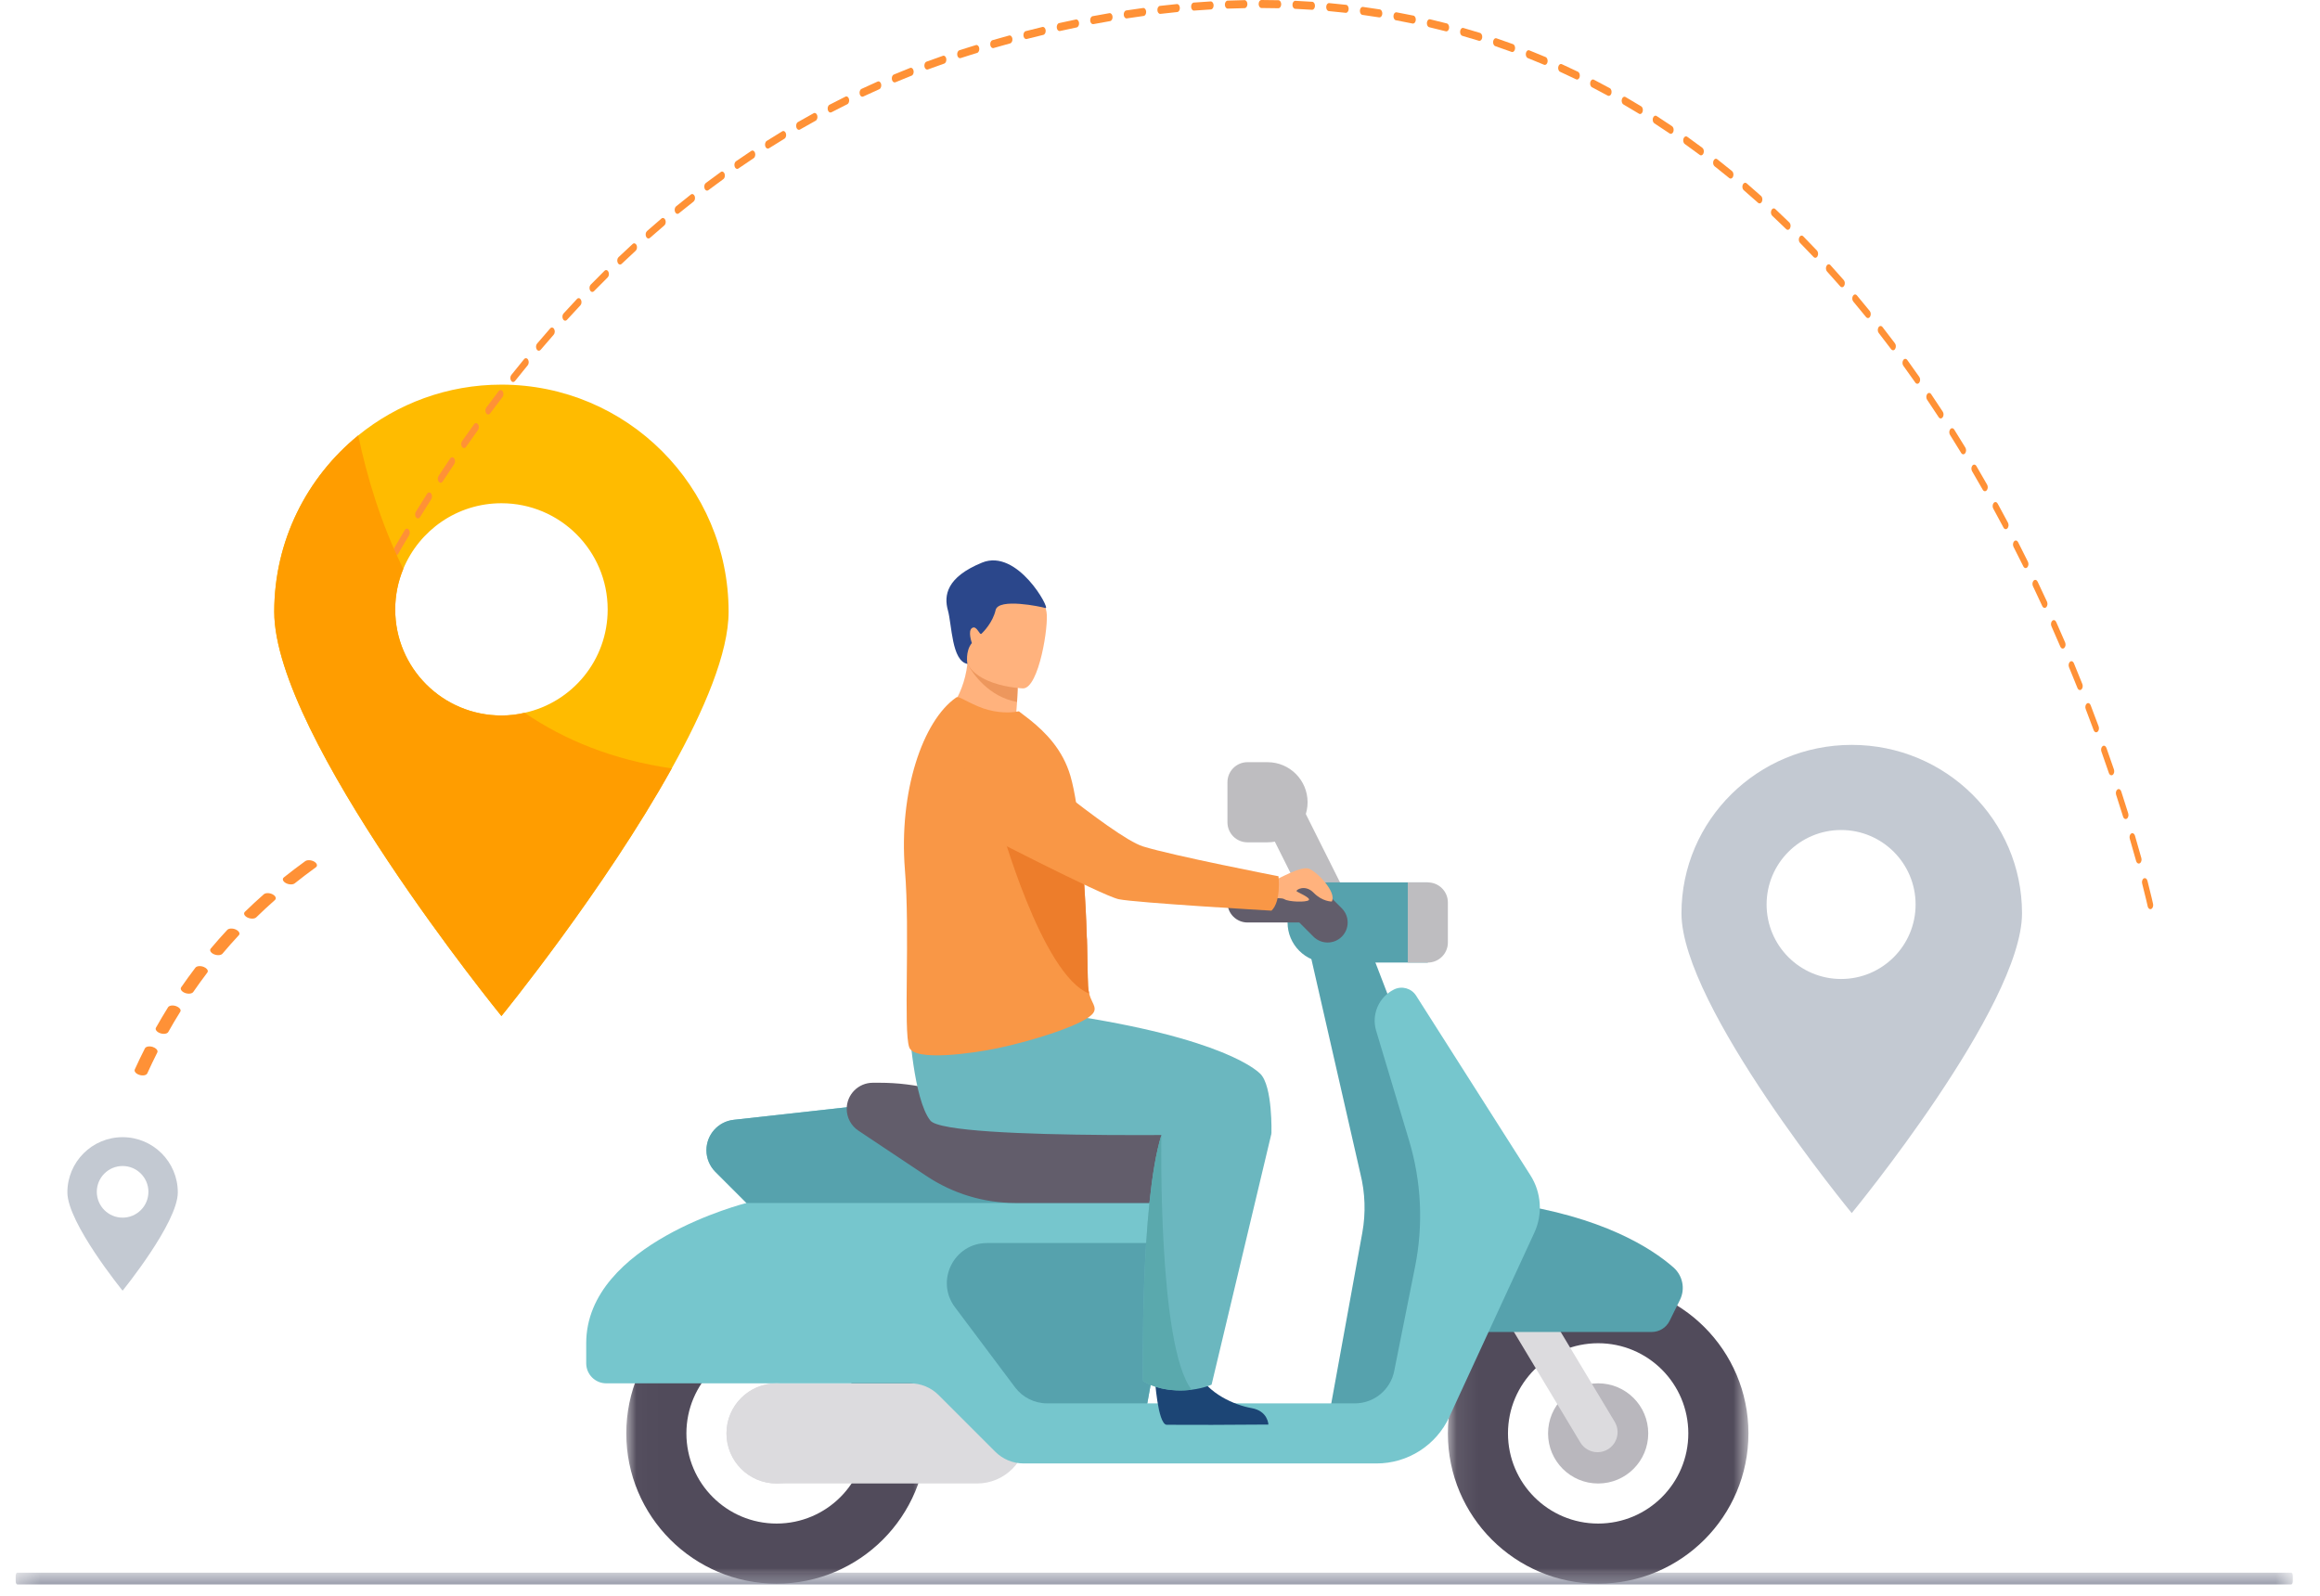 <?xml version="1.0" encoding="UTF-8"?>
<svg width="109px" height="75px" viewBox="0 0 109 75" version="1.1" xmlns="http://www.w3.org/2000/svg" xmlns:xlink="http://www.w3.org/1999/xlink">
    <title>scooter Excessively</title>
    <defs>
        <polygon id="path-1" points="0.323 0.515 107.309 0.515 107.309 1.067 0.323 1.067"></polygon>
        <polygon id="path-3" points="0.082 0.105 14.204 0.105 14.204 14.227 0.082 14.227"></polygon>
        <polygon id="path-5" points="0.018 0.105 14.14 0.105 14.14 14.227 0.018 14.227"></polygon>
    </defs>
    <g id="Desktop" stroke="none" stroke-width="1" fill="none" fill-rule="evenodd">
        <g id="4-Wheeler-Tool-2-Copy-2" transform="translate(-18, -462)">
            <g id="scooter-Excessively" transform="translate(18.414, 462)">
                <g id="Group-3" transform="translate(53.768, 74.412) scale(1, -1) translate(-53.768, -74.412) translate(0, 73.861)">
                    <mask id="mask-2" fill="white">
                        <use xlink:href="#path-1"></use>
                    </mask>
                    <g id="Clip-2"></g>
                    <path d="M107.233,1.067 L0.399,1.067 C0.357,1.067 0.323,1 0.323,0.919 L0.323,0.663 C0.323,0.581 0.357,0.515 0.399,0.515 L107.233,0.515 C107.274,0.515 107.309,0.581 107.309,0.663 L107.309,0.919 C107.309,1 107.274,1.067 107.233,1.067" id="Fill-1" fill="#2E3552" mask="url(#mask-2)"></path>
                </g>
                <path d="M23.145,33.619 C20.388,33.619 18.154,31.394 18.154,28.637 C18.154,27.962 18.289,27.321 18.533,26.731 C19.284,24.919 21.063,23.646 23.145,23.646 C25.902,23.646 28.136,25.88 28.136,28.637 C28.136,31.023 26.467,33.004 24.233,33.493 C23.887,33.577 23.516,33.619 23.145,33.619 M23.145,18.073 C20.599,18.073 18.255,18.966 16.417,20.459 C14.006,22.423 12.471,25.408 12.471,28.746 C12.471,34.64 23.145,47.741 23.145,47.741 C23.145,47.741 27.993,41.789 31.146,36.106 C32.68,33.358 33.818,30.668 33.818,28.746 C33.818,22.853 29.038,18.073 23.145,18.073" id="Fill-4" fill="#FFBB00"></path>
                <path d="M86.086,46 C84.153,46 82.586,44.433 82.586,42.5 C82.586,40.567 84.153,39 86.086,39 C88.019,39 89.586,40.567 89.586,42.5 C89.586,44.433 88.019,46 86.086,46 M86.586,35 C82.168,35 78.586,38.543 78.586,42.913 C78.586,47.284 86.586,57 86.586,57 C86.586,57 94.586,47.284 94.586,42.913 C94.586,38.543 91.004,35 86.586,35" id="Fill-6" fill="#C3C9D2"></path>
                <path d="M5.346,57.214 C4.677,57.214 4.134,56.671 4.134,56.001 C4.134,55.331 4.677,54.788 5.346,54.788 C6.016,54.788 6.559,55.331 6.559,56.001 C6.559,56.671 6.016,57.214 5.346,57.214 M5.346,53.433 C3.914,53.433 2.752,54.595 2.752,56.027 C2.752,57.46 5.346,60.645 5.346,60.645 C5.346,60.645 7.94,57.46 7.94,56.027 C7.94,54.595 6.779,53.433 5.346,53.433" id="Fill-8" fill="#C3C9D2"></path>
                <path d="M100.743,42.475 C100.74,42.46 100.657,42.078 100.479,41.385 C100.454,41.287 100.378,41.238 100.309,41.273 C100.24,41.309 100.205,41.417 100.23,41.515 C100.406,42.197 100.489,42.582 100.49,42.586 C100.508,42.668 100.56,42.72 100.617,42.72 C100.63,42.72 100.643,42.717 100.655,42.711 C100.725,42.68 100.764,42.575 100.743,42.475" id="Fill-10" fill="#FF9136"></path>
                <path d="M100.193,40.319 C100.099,39.977 99.997,39.622 99.892,39.264 C99.863,39.169 99.786,39.124 99.719,39.164 C99.651,39.204 99.62,39.314 99.648,39.41 C99.753,39.765 99.853,40.117 99.947,40.457 C99.968,40.531 100.018,40.577 100.07,40.577 C100.086,40.577 100.103,40.572 100.119,40.563 C100.187,40.525 100.22,40.416 100.193,40.319" id="Fill-12" fill="#FF9136"></path>
                <path d="M13.926,40.464 C13.584,40.711 13.247,40.968 12.922,41.227 C12.833,41.299 12.876,41.419 13.017,41.495 C13.159,41.572 13.346,41.576 13.435,41.505 C13.756,41.249 14.089,40.995 14.426,40.752 C14.453,40.732 14.47,40.708 14.476,40.683 C14.492,40.619 14.445,40.541 14.347,40.484 C14.209,40.406 14.02,40.396 13.926,40.464" id="Fill-14" fill="#FF9136"></path>
                <path d="M11.978,42.022 C11.675,42.289 11.376,42.566 11.09,42.845 C11.011,42.922 11.068,43.042 11.216,43.113 C11.364,43.184 11.548,43.18 11.626,43.103 C11.908,42.828 12.203,42.554 12.503,42.289 C12.522,42.272 12.535,42.251 12.54,42.229 C12.557,42.16 12.502,42.077 12.392,42.021 C12.247,41.947 12.061,41.947 11.978,42.022" id="Fill-16" fill="#FF9136"></path>
                <path d="M99.576,38.22 C99.47,37.88 99.36,37.532 99.247,37.185 C99.216,37.091 99.138,37.05 99.071,37.094 C99.005,37.138 98.976,37.249 99.007,37.344 C99.119,37.688 99.229,38.034 99.334,38.372 C99.356,38.443 99.404,38.485 99.455,38.485 C99.473,38.485 99.491,38.479 99.508,38.469 C99.576,38.427 99.606,38.315 99.576,38.22" id="Fill-18" fill="#FF9136"></path>
                <path d="M10.261,43.696 C9.996,43.98 9.736,44.274 9.487,44.571 C9.417,44.652 9.486,44.772 9.639,44.838 C9.792,44.904 9.97,44.891 10.039,44.81 C10.286,44.516 10.544,44.225 10.806,43.944 C10.82,43.929 10.829,43.912 10.834,43.894 C10.852,43.82 10.787,43.732 10.666,43.676 C10.516,43.608 10.334,43.616 10.261,43.696" id="Fill-20" fill="#FF9136"></path>
                <path d="M8.766,45.47 C8.537,45.77 8.312,46.081 8.098,46.39 C8.039,46.476 8.119,46.594 8.275,46.655 C8.432,46.715 8.607,46.695 8.666,46.61 C8.878,46.303 9.1,45.997 9.326,45.699 C9.336,45.687 9.343,45.673 9.346,45.659 C9.366,45.581 9.292,45.487 9.161,45.434 C9.006,45.37 8.829,45.387 8.766,45.47" id="Fill-22" fill="#FF9136"></path>
                <path d="M7.481,47.33 C7.286,47.643 7.095,47.965 6.914,48.287 C6.862,48.375 6.953,48.493 7.113,48.548 C7.272,48.604 7.443,48.578 7.493,48.489 C7.672,48.17 7.861,47.85 8.055,47.54 C8.061,47.53 8.066,47.52 8.069,47.509 C8.089,47.427 8.006,47.329 7.866,47.278 C7.707,47.219 7.536,47.243 7.481,47.33" id="Fill-24" fill="#FF9136"></path>
                <path d="M6.394,49.261 C6.23,49.583 6.07,49.916 5.919,50.25 C5.877,50.342 5.975,50.457 6.137,50.507 C6.3,50.559 6.464,50.526 6.506,50.435 C6.656,50.104 6.815,49.774 6.976,49.454 C6.981,49.447 6.983,49.439 6.984,49.432 C7.006,49.345 6.915,49.244 6.768,49.195 C6.607,49.141 6.439,49.171 6.394,49.261" id="Fill-26" fill="#FF9136"></path>
                <path d="M98.906,36.159 C98.791,35.821 98.672,35.479 98.552,35.142 C98.519,35.049 98.439,35.012 98.374,35.058 C98.309,35.106 98.283,35.219 98.315,35.311 C98.434,35.647 98.553,35.988 98.667,36.323 C98.69,36.39 98.737,36.429 98.786,36.429 C98.805,36.429 98.826,36.423 98.844,36.411 C98.91,36.365 98.937,36.252 98.906,36.159" id="Fill-28" fill="#FF9136"></path>
                <path d="M98.186,34.133 C98.063,33.801 97.936,33.465 97.809,33.133 C97.774,33.042 97.694,33.009 97.63,33.059 C97.566,33.109 97.542,33.223 97.577,33.314 C97.704,33.643 97.83,33.978 97.952,34.309 C97.976,34.373 98.022,34.409 98.069,34.409 C98.09,34.409 98.111,34.402 98.131,34.388 C98.195,34.339 98.22,34.225 98.186,34.133" id="Fill-30" fill="#FF9136"></path>
                <path d="M97.421,32.143 C97.291,31.816 97.157,31.485 97.022,31.16 C96.985,31.071 96.904,31.041 96.841,31.094 C96.778,31.147 96.757,31.262 96.794,31.352 C96.928,31.675 97.062,32.003 97.191,32.329 C97.216,32.39 97.26,32.424 97.307,32.424 C97.329,32.424 97.351,32.416 97.372,32.4 C97.435,32.348 97.457,32.233 97.421,32.143" id="Fill-32" fill="#FF9136"></path>
                <path d="M15.863,30.234 C15.804,30.173 15.721,30.194 15.679,30.279 C15.526,30.585 15.373,30.899 15.224,31.208 C15.182,31.294 15.198,31.411 15.258,31.471 C15.281,31.492 15.307,31.503 15.333,31.503 C15.375,31.503 15.416,31.474 15.442,31.422 C15.59,31.113 15.743,30.802 15.895,30.496 C15.937,30.411 15.923,30.294 15.863,30.234" id="Fill-34" fill="#FF9136"></path>
                <path d="M96.612,30.188 C96.473,29.865 96.332,29.541 96.191,29.225 C96.152,29.137 96.071,29.111 96.009,29.167 C95.947,29.223 95.929,29.339 95.968,29.427 C96.108,29.741 96.248,30.063 96.386,30.384 C96.411,30.443 96.455,30.475 96.499,30.475 C96.523,30.475 96.546,30.466 96.568,30.447 C96.631,30.393 96.65,30.276 96.612,30.188" id="Fill-36" fill="#FF9136"></path>
                <path d="M16.802,28.41 C16.743,28.348 16.661,28.364 16.617,28.447 C16.457,28.749 16.298,29.056 16.143,29.358 C16.1,29.443 16.113,29.56 16.172,29.622 C16.195,29.646 16.223,29.657 16.25,29.657 C16.291,29.657 16.331,29.631 16.357,29.58 C16.511,29.279 16.67,28.974 16.828,28.674 C16.872,28.59 16.86,28.473 16.802,28.41" id="Fill-38" fill="#FF9136"></path>
                <path d="M95.76,28.272 C95.614,27.956 95.465,27.639 95.317,27.328 C95.276,27.243 95.194,27.221 95.134,27.279 C95.073,27.338 95.058,27.454 95.098,27.54 C95.245,27.849 95.394,28.165 95.538,28.479 C95.564,28.534 95.606,28.564 95.649,28.564 C95.674,28.564 95.699,28.553 95.722,28.533 C95.783,28.476 95.8,28.359 95.76,28.272" id="Fill-40" fill="#FF9136"></path>
                <path d="M17.778,26.626 C17.72,26.562 17.637,26.574 17.592,26.656 C17.427,26.949 17.262,27.249 17.1,27.546 C17.054,27.628 17.065,27.747 17.123,27.811 C17.147,27.837 17.176,27.85 17.204,27.85 C17.243,27.85 17.283,27.825 17.308,27.777 C17.47,27.481 17.635,27.182 17.798,26.891 C17.844,26.809 17.835,26.691 17.778,26.626" id="Fill-42" fill="#FF9136"></path>
                <path d="M94.864,26.396 C94.712,26.088 94.556,25.778 94.401,25.474 C94.358,25.39 94.275,25.371 94.216,25.433 C94.157,25.494 94.144,25.612 94.187,25.696 C94.341,25.998 94.497,26.306 94.648,26.613 C94.674,26.665 94.715,26.693 94.756,26.693 C94.783,26.693 94.809,26.682 94.832,26.659 C94.892,26.598 94.907,26.481 94.864,26.396" id="Fill-44" fill="#FF9136"></path>
                <path d="M18.79,24.885 C18.734,24.817 18.651,24.827 18.603,24.906 C18.433,25.192 18.261,25.484 18.093,25.776 C18.046,25.856 18.054,25.975 18.111,26.04 C18.135,26.07 18.166,26.084 18.195,26.084 C18.233,26.084 18.271,26.06 18.297,26.015 C18.465,25.725 18.635,25.434 18.805,25.15 C18.852,25.071 18.846,24.952 18.79,24.885" id="Fill-46" fill="#FF9136"></path>
                <path d="M93.927,24.563 C93.768,24.262 93.605,23.959 93.442,23.663 C93.398,23.581 93.314,23.566 93.257,23.63 C93.199,23.694 93.189,23.812 93.233,23.895 C93.395,24.189 93.557,24.491 93.716,24.79 C93.742,24.839 93.781,24.865 93.821,24.865 C93.849,24.865 93.877,24.852 93.901,24.826 C93.959,24.764 93.971,24.646 93.927,24.563" id="Fill-48" fill="#FF9136"></path>
                <path d="M19.839,23.187 C19.785,23.118 19.701,23.124 19.652,23.201 C19.475,23.48 19.297,23.765 19.123,24.047 C19.075,24.126 19.081,24.245 19.136,24.313 C19.161,24.345 19.192,24.36 19.222,24.36 C19.26,24.36 19.296,24.338 19.322,24.296 C19.496,24.014 19.672,23.731 19.849,23.453 C19.897,23.376 19.893,23.257 19.839,23.187" id="Fill-50" fill="#FF9136"></path>
                <path d="M92.947,22.775 C92.781,22.481 92.611,22.187 92.442,21.899 C92.395,21.819 92.311,21.808 92.255,21.875 C92.199,21.942 92.192,22.06 92.239,22.14 C92.407,22.427 92.576,22.72 92.741,23.012 C92.768,23.057 92.806,23.082 92.845,23.082 C92.874,23.082 92.903,23.068 92.928,23.039 C92.984,22.975 92.993,22.856 92.947,22.775" id="Fill-52" fill="#FF9136"></path>
                <path d="M20.924,21.538 C20.872,21.466 20.788,21.468 20.737,21.543 C20.553,21.815 20.369,22.092 20.19,22.366 C20.14,22.442 20.144,22.561 20.197,22.632 C20.222,22.666 20.255,22.683 20.287,22.683 C20.322,22.683 20.358,22.663 20.384,22.623 C20.562,22.351 20.745,22.075 20.928,21.804 C20.979,21.729 20.977,21.609 20.924,21.538" id="Fill-54" fill="#FF9136"></path>
                <path d="M91.926,21.035 C91.753,20.749 91.576,20.463 91.4,20.183 C91.351,20.106 91.268,20.1 91.213,20.169 C91.159,20.238 91.154,20.357 91.203,20.435 C91.378,20.713 91.554,20.997 91.726,21.281 C91.752,21.324 91.789,21.347 91.826,21.347 C91.857,21.347 91.888,21.331 91.912,21.301 C91.968,21.232 91.974,21.114 91.926,21.035" id="Fill-56" fill="#FF9136"></path>
                <path d="M22.046,19.938 C21.995,19.863 21.911,19.862 21.859,19.935 C21.671,20.195 21.48,20.464 21.294,20.732 C21.242,20.806 21.242,20.925 21.294,20.998 C21.32,21.035 21.354,21.053 21.387,21.053 C21.422,21.053 21.456,21.035 21.482,20.998 C21.667,20.731 21.857,20.464 22.044,20.204 C22.096,20.131 22.097,20.012 22.046,19.938" id="Fill-58" fill="#FF9136"></path>
                <path d="M90.864,19.346 C90.683,19.068 90.499,18.791 90.317,18.521 C90.266,18.446 90.183,18.444 90.13,18.516 C90.077,18.588 90.076,18.707 90.126,18.782 C90.307,19.05 90.49,19.326 90.67,19.602 C90.696,19.642 90.731,19.662 90.767,19.662 C90.799,19.662 90.831,19.645 90.856,19.611 C90.911,19.541 90.914,19.422 90.864,19.346" id="Fill-60" fill="#FF9136"></path>
                <path d="M23.203,18.39 C23.154,18.313 23.07,18.308 23.016,18.378 C22.822,18.631 22.625,18.891 22.433,19.15 C22.38,19.221 22.378,19.34 22.428,19.416 C22.454,19.455 22.489,19.475 22.524,19.475 C22.557,19.475 22.589,19.458 22.615,19.423 C22.806,19.166 23.001,18.908 23.195,18.656 C23.249,18.586 23.253,18.466 23.203,18.39" id="Fill-62" fill="#FF9136"></path>
                <path d="M89.76,17.711 C89.573,17.443 89.383,17.176 89.194,16.914 C89.141,16.842 89.057,16.844 89.007,16.918 C88.956,16.994 88.957,17.112 89.009,17.185 C89.198,17.445 89.387,17.711 89.573,17.977 C89.599,18.014 89.633,18.032 89.667,18.032 C89.7,18.032 89.734,18.014 89.76,17.977 C89.812,17.903 89.812,17.785 89.76,17.711" id="Fill-64" fill="#FF9136"></path>
                <path d="M24.395,16.897 C24.348,16.818 24.264,16.809 24.208,16.877 C24.008,17.12 23.807,17.37 23.608,17.62 C23.553,17.689 23.548,17.808 23.597,17.886 C23.623,17.928 23.659,17.95 23.696,17.95 C23.727,17.95 23.758,17.934 23.783,17.902 C23.981,17.653 24.182,17.405 24.381,17.162 C24.436,17.095 24.442,16.976 24.395,16.897" id="Fill-66" fill="#FF9136"></path>
                <path d="M25.621,15.461 C25.576,15.38 25.492,15.367 25.435,15.432 C25.229,15.666 25.021,15.907 24.818,16.147 C24.761,16.213 24.754,16.332 24.8,16.412 C24.826,16.457 24.864,16.48 24.902,16.48 C24.932,16.48 24.962,16.466 24.987,16.437 C25.189,16.199 25.396,15.959 25.601,15.726 C25.658,15.661 25.667,15.542 25.621,15.461" id="Fill-68" fill="#FF9136"></path>
                <path d="M88.617,16.133 C88.423,15.875 88.226,15.618 88.03,15.366 C87.976,15.297 87.892,15.303 87.843,15.38 C87.794,15.457 87.799,15.576 87.853,15.646 C88.048,15.896 88.244,16.152 88.436,16.408 C88.461,16.442 88.494,16.459 88.527,16.459 C88.562,16.459 88.597,16.439 88.623,16.399 C88.673,16.323 88.67,16.204 88.617,16.133" id="Fill-70" fill="#FF9136"></path>
                <path d="M26.88,14.085 C26.836,14.002 26.754,13.984 26.695,14.047 C26.484,14.27 26.271,14.5 26.061,14.732 C26.003,14.795 25.993,14.913 26.037,14.996 C26.063,15.044 26.102,15.069 26.142,15.069 C26.17,15.069 26.199,15.057 26.223,15.029 C26.432,14.8 26.644,14.571 26.853,14.348 C26.912,14.287 26.924,14.168 26.88,14.085" id="Fill-72" fill="#FF9136"></path>
                <path d="M87.434,14.615 C87.234,14.369 87.03,14.122 86.828,13.88 C86.771,13.813 86.688,13.824 86.641,13.904 C86.594,13.984 86.602,14.102 86.658,14.169 C86.859,14.409 87.062,14.655 87.26,14.9 C87.285,14.931 87.316,14.946 87.347,14.946 C87.384,14.946 87.42,14.924 87.447,14.881 C87.494,14.803 87.489,14.684 87.434,14.615" id="Fill-74" fill="#FF9136"></path>
                <path d="M28.172,12.77 C28.13,12.685 28.048,12.664 27.988,12.723 C27.771,12.937 27.552,13.157 27.337,13.377 C27.278,13.437 27.265,13.556 27.307,13.64 C27.333,13.691 27.374,13.718 27.415,13.718 C27.441,13.718 27.468,13.706 27.492,13.683 C27.706,13.464 27.923,13.245 28.139,13.032 C28.198,12.973 28.213,12.856 28.172,12.77" id="Fill-76" fill="#FF9136"></path>
                <path d="M86.211,13.161 C86.004,12.924 85.794,12.688 85.586,12.459 C85.529,12.395 85.445,12.411 85.401,12.493 C85.356,12.575 85.367,12.693 85.424,12.756 C85.631,12.984 85.84,13.219 86.046,13.455 C86.07,13.483 86.099,13.496 86.128,13.496 C86.167,13.496 86.206,13.472 86.232,13.426 C86.278,13.345 86.269,13.227 86.211,13.161" id="Fill-78" fill="#FF9136"></path>
                <path d="M29.494,11.519 C29.454,11.432 29.372,11.406 29.31,11.463 C29.089,11.667 28.865,11.876 28.645,12.085 C28.585,12.143 28.568,12.26 28.609,12.347 C28.634,12.401 28.676,12.43 28.719,12.43 C28.744,12.43 28.77,12.42 28.792,12.398 C29.011,12.19 29.233,11.982 29.454,11.78 C29.515,11.723 29.533,11.607 29.494,11.519" id="Fill-80" fill="#FF9136"></path>
                <path d="M84.952,11.773 C84.739,11.548 84.523,11.323 84.309,11.106 C84.249,11.045 84.167,11.065 84.124,11.149 C84.081,11.234 84.095,11.352 84.155,11.412 C84.367,11.629 84.583,11.852 84.794,12.076 C84.818,12.101 84.845,12.113 84.873,12.113 C84.914,12.113 84.953,12.087 84.979,12.037 C85.023,11.954 85.01,11.836 84.952,11.773" id="Fill-82" fill="#FF9136"></path>
                <path d="M30.845,10.333 C30.807,10.244 30.726,10.215 30.663,10.268 C30.437,10.461 30.208,10.659 29.984,10.857 C29.921,10.912 29.902,11.028 29.941,11.117 C29.966,11.174 30.009,11.206 30.053,11.206 C30.077,11.206 30.101,11.197 30.123,11.177 C30.347,10.98 30.574,10.783 30.799,10.592 C30.862,10.538 30.882,10.423 30.845,10.333" id="Fill-84" fill="#FF9136"></path>
                <path d="M83.657,10.456 C83.438,10.242 83.216,10.03 82.995,9.823 C82.934,9.766 82.852,9.79 82.812,9.878 C82.772,9.964 82.788,10.081 82.85,10.138 C83.068,10.343 83.29,10.554 83.507,10.766 C83.529,10.789 83.555,10.799 83.581,10.799 C83.624,10.799 83.665,10.77 83.69,10.718 C83.732,10.632 83.716,10.514 83.657,10.456" id="Fill-86" fill="#FF9136"></path>
                <path d="M32.224,9.215 C32.189,9.124 32.108,9.09 32.044,9.141 C31.812,9.322 31.579,9.509 31.35,9.696 C31.287,9.748 31.265,9.863 31.301,9.953 C31.326,10.014 31.37,10.048 31.416,10.048 C31.439,10.048 31.462,10.04 31.482,10.023 C31.71,9.837 31.942,9.651 32.172,9.471 C32.236,9.42 32.259,9.306 32.224,9.215" id="Fill-88" fill="#FF9136"></path>
                <path d="M82.326,9.21 C82.104,9.01 81.875,8.81 81.648,8.615 C81.585,8.562 81.504,8.59 81.466,8.679 C81.429,8.768 81.449,8.884 81.511,8.937 C81.737,9.132 81.964,9.331 82.185,9.529 C82.207,9.548 82.231,9.557 82.255,9.557 C82.299,9.557 82.342,9.527 82.367,9.47 C82.406,9.382 82.388,9.265 82.326,9.21" id="Fill-90" fill="#FF9136"></path>
                <path d="M33.629,8.164 C33.596,8.071 33.517,8.034 33.451,8.081 C33.216,8.251 32.978,8.427 32.744,8.602 C32.68,8.651 32.655,8.765 32.689,8.857 C32.713,8.921 32.759,8.957 32.806,8.957 C32.828,8.957 32.849,8.95 32.868,8.935 C33.101,8.76 33.337,8.586 33.571,8.417 C33.636,8.37 33.662,8.256 33.629,8.164" id="Fill-92" fill="#FF9136"></path>
                <path d="M80.962,8.039 C80.733,7.85 80.499,7.663 80.268,7.483 C80.204,7.432 80.124,7.465 80.089,7.557 C80.054,7.648 80.077,7.762 80.141,7.813 C80.37,7.992 80.602,8.178 80.83,8.366 C80.851,8.382 80.873,8.391 80.896,8.391 C80.942,8.391 80.986,8.357 81.011,8.296 C81.047,8.206 81.025,8.091 80.962,8.039" id="Fill-94" fill="#FF9136"></path>
                <path d="M35.059,7.182 C35.028,7.088 34.95,7.047 34.883,7.091 C34.644,7.249 34.402,7.413 34.164,7.578 C34.098,7.623 34.071,7.736 34.103,7.829 C34.126,7.896 34.173,7.936 34.222,7.936 C34.241,7.936 34.262,7.929 34.28,7.916 C34.516,7.752 34.757,7.59 34.995,7.433 C35.061,7.389 35.09,7.277 35.059,7.182" id="Fill-96" fill="#FF9136"></path>
                <path d="M79.567,6.945 C79.333,6.77 79.095,6.596 78.859,6.428 C78.794,6.381 78.714,6.419 78.682,6.511 C78.649,6.605 78.675,6.718 78.74,6.765 C78.974,6.931 79.211,7.104 79.444,7.278 C79.464,7.294 79.485,7.3 79.506,7.3 C79.553,7.3 79.599,7.263 79.623,7.199 C79.657,7.107 79.632,6.994 79.567,6.945" id="Fill-98" fill="#FF9136"></path>
                <path d="M36.511,6.27 C36.482,6.175 36.405,6.13 36.337,6.171 C36.095,6.317 35.849,6.469 35.608,6.622 C35.541,6.664 35.511,6.775 35.54,6.871 C35.562,6.941 35.611,6.982 35.662,6.982 C35.679,6.982 35.697,6.977 35.715,6.967 C35.955,6.814 36.2,6.663 36.441,6.518 C36.508,6.477 36.54,6.366 36.511,6.27" id="Fill-100" fill="#FF9136"></path>
                <path d="M78.143,5.93 C77.905,5.769 77.662,5.608 77.421,5.453 C77.355,5.41 77.276,5.451 77.246,5.546 C77.216,5.641 77.246,5.753 77.312,5.796 C77.552,5.95 77.793,6.109 78.029,6.27 C78.048,6.283 78.068,6.288 78.087,6.288 C78.136,6.288 78.183,6.249 78.206,6.182 C78.238,6.087 78.209,5.975 78.143,5.93" id="Fill-102" fill="#FF9136"></path>
                <path d="M37.984,5.429 C37.958,5.332 37.881,5.283 37.813,5.32 C37.566,5.456 37.318,5.596 37.072,5.737 C37.005,5.776 36.973,5.886 37,5.982 C37.021,6.056 37.07,6.1 37.122,6.1 C37.139,6.1 37.156,6.096 37.172,6.086 C37.416,5.946 37.663,5.806 37.908,5.672 C37.976,5.635 38.01,5.526 37.984,5.429" id="Fill-104" fill="#FF9136"></path>
                <path d="M76.693,4.996 C76.45,4.847 76.203,4.7 75.958,4.559 C75.891,4.52 75.813,4.565 75.786,4.662 C75.758,4.758 75.791,4.868 75.859,4.908 C76.102,5.048 76.347,5.195 76.589,5.342 C76.606,5.352 76.623,5.357 76.641,5.357 C76.692,5.357 76.741,5.314 76.762,5.243 C76.791,5.147 76.76,5.036 76.693,4.996" id="Fill-106" fill="#FF9136"></path>
                <path d="M39.476,4.657 C39.452,4.559 39.376,4.507 39.307,4.541 C39.058,4.665 38.806,4.793 38.558,4.922 C38.489,4.958 38.454,5.066 38.479,5.164 C38.499,5.24 38.549,5.287 38.603,5.287 C38.619,5.287 38.634,5.283 38.649,5.276 C38.896,5.147 39.146,5.02 39.395,4.897 C39.463,4.862 39.5,4.755 39.476,4.657" id="Fill-108" fill="#FF9136"></path>
                <path d="M40.985,3.955 C40.963,3.857 40.889,3.801 40.819,3.832 C40.565,3.944 40.31,4.061 40.061,4.177 C39.992,4.211 39.954,4.317 39.977,4.416 C39.995,4.495 40.047,4.545 40.102,4.545 C40.116,4.545 40.13,4.542 40.144,4.535 C40.392,4.419 40.646,4.303 40.898,4.192 C40.967,4.16 41.006,4.055 40.985,3.955" id="Fill-110" fill="#FF9136"></path>
                <path d="M75.218,4.142 C74.972,4.008 74.721,3.875 74.472,3.746 C74.403,3.71 74.328,3.761 74.303,3.859 C74.278,3.957 74.313,4.065 74.382,4.1 C74.629,4.228 74.879,4.361 75.123,4.494 C75.138,4.502 75.155,4.506 75.17,4.506 C75.224,4.506 75.274,4.46 75.294,4.386 C75.32,4.288 75.286,4.179 75.218,4.142" id="Fill-112" fill="#FF9136"></path>
                <path d="M42.508,3.323 C42.489,3.223 42.416,3.164 42.345,3.192 C42.09,3.293 41.833,3.398 41.58,3.503 C41.51,3.533 41.47,3.637 41.491,3.738 C41.508,3.82 41.56,3.872 41.618,3.872 C41.63,3.872 41.642,3.87 41.655,3.865 C41.906,3.759 42.162,3.655 42.416,3.555 C42.487,3.527 42.528,3.424 42.508,3.323" id="Fill-114" fill="#FF9136"></path>
                <path d="M73.721,3.371 C73.471,3.249 73.217,3.13 72.965,3.016 C72.895,2.984 72.821,3.038 72.798,3.138 C72.776,3.237 72.815,3.343 72.884,3.374 C73.135,3.488 73.388,3.607 73.636,3.727 C73.65,3.734 73.664,3.738 73.678,3.738 C73.733,3.738 73.785,3.688 73.804,3.609 C73.827,3.512 73.79,3.404 73.721,3.371" id="Fill-116" fill="#FF9136"></path>
                <path d="M44.045,2.76 C44.028,2.659 43.956,2.597 43.886,2.622 C43.628,2.711 43.369,2.804 43.114,2.898 C43.043,2.925 43.001,3.028 43.019,3.128 C43.035,3.213 43.089,3.269 43.147,3.269 C43.158,3.269 43.169,3.267 43.181,3.263 C43.434,3.169 43.692,3.077 43.948,2.988 C44.019,2.963 44.062,2.861 44.045,2.76" id="Fill-118" fill="#FF9136"></path>
                <path d="M72.204,2.681 C71.952,2.574 71.694,2.468 71.439,2.367 C71.369,2.339 71.296,2.398 71.277,2.498 C71.257,2.598 71.298,2.702 71.368,2.73 C71.622,2.83 71.878,2.935 72.128,3.042 C72.141,3.047 72.154,3.05 72.167,3.05 C72.224,3.05 72.276,2.998 72.293,2.916 C72.314,2.816 72.274,2.711 72.204,2.681" id="Fill-120" fill="#FF9136"></path>
                <path d="M45.594,2.264 C45.579,2.162 45.508,2.097 45.437,2.118 C45.316,2.155 45.194,2.193 45.073,2.231 C44.935,2.274 44.797,2.317 44.66,2.362 C44.589,2.385 44.544,2.486 44.56,2.588 C44.574,2.675 44.629,2.734 44.689,2.734 C44.699,2.734 44.709,2.733 44.719,2.73 C44.855,2.685 44.992,2.641 45.13,2.599 C45.251,2.561 45.371,2.524 45.492,2.487 C45.563,2.466 45.609,2.366 45.594,2.264" id="Fill-122" fill="#FF9136"></path>
                <path d="M70.671,2.074 C70.416,1.98 70.156,1.888 69.898,1.801 C69.827,1.776 69.756,1.839 69.739,1.94 C69.722,2.041 69.766,2.143 69.836,2.167 C70.093,2.254 70.351,2.345 70.605,2.439 C70.616,2.442 70.627,2.445 70.638,2.445 C70.697,2.445 70.75,2.388 70.765,2.303 C70.784,2.203 70.742,2.1 70.671,2.074" id="Fill-124" fill="#FF9136"></path>
                <path d="M47.151,1.818 C47.137,1.716 47.068,1.649 46.996,1.669 C46.738,1.739 46.475,1.813 46.216,1.888 C46.144,1.908 46.098,2.008 46.112,2.11 C46.125,2.199 46.18,2.261 46.242,2.261 C46.25,2.261 46.259,2.259 46.268,2.257 C46.527,2.183 46.789,2.109 47.046,2.039 C47.118,2.019 47.165,1.92 47.151,1.818" id="Fill-126" fill="#FF9136"></path>
                <path d="M69.123,1.547 C68.865,1.467 68.603,1.389 68.343,1.315 C68.272,1.294 68.202,1.36 68.188,1.461 C68.173,1.564 68.219,1.663 68.291,1.684 C68.549,1.757 68.81,1.835 69.066,1.915 C69.075,1.918 69.085,1.92 69.094,1.92 C69.155,1.92 69.21,1.859 69.223,1.772 C69.239,1.67 69.194,1.57 69.123,1.547" id="Fill-128" fill="#FF9136"></path>
                <path d="M48.714,1.422 C48.702,1.319 48.633,1.25 48.561,1.267 C48.302,1.33 48.038,1.395 47.778,1.462 C47.706,1.48 47.658,1.578 47.671,1.681 C47.682,1.771 47.738,1.835 47.801,1.835 C47.809,1.835 47.817,1.834 47.825,1.832 C48.084,1.766 48.347,1.7 48.605,1.639 C48.677,1.621 48.726,1.524 48.714,1.422" id="Fill-130" fill="#FF9136"></path>
                <path d="M67.562,1.101 C67.302,1.034 67.039,0.968 66.778,0.907 C66.706,0.891 66.637,0.96 66.626,1.063 C66.614,1.165 66.663,1.262 66.735,1.279 C66.994,1.339 67.256,1.404 67.515,1.471 C67.523,1.474 67.53,1.474 67.538,1.474 C67.601,1.474 67.657,1.411 67.668,1.32 C67.681,1.218 67.634,1.12 67.562,1.101" id="Fill-132" fill="#FF9136"></path>
                <path d="M50.283,1.075 C50.272,0.973 50.205,0.901 50.133,0.916 C49.872,0.97 49.607,1.027 49.346,1.085 C49.274,1.101 49.225,1.198 49.236,1.3 C49.246,1.393 49.302,1.459 49.367,1.459 C49.373,1.459 49.38,1.459 49.388,1.457 C49.647,1.399 49.911,1.343 50.171,1.289 C50.243,1.274 50.293,1.178 50.283,1.075" id="Fill-134" fill="#FF9136"></path>
                <path d="M51.857,0.783 C51.848,0.68 51.783,0.606 51.71,0.618 C51.45,0.663 51.184,0.71 50.921,0.76 C50.849,0.774 50.798,0.869 50.807,0.972 C50.816,1.067 50.873,1.135 50.938,1.135 C50.944,1.135 50.95,1.135 50.955,1.134 C51.218,1.084 51.483,1.037 51.742,0.992 C51.814,0.979 51.866,0.886 51.857,0.783" id="Fill-136" fill="#FF9136"></path>
                <path d="M65.992,0.733 C65.731,0.679 65.466,0.627 65.203,0.579 C65.13,0.565 65.064,0.638 65.055,0.741 C65.046,0.844 65.097,0.939 65.169,0.952 C65.431,1 65.694,1.052 65.953,1.106 C65.96,1.107 65.966,1.108 65.972,1.108 C66.037,1.108 66.093,1.04 66.103,0.947 C66.114,0.844 66.064,0.748 65.992,0.733" id="Fill-138" fill="#FF9136"></path>
                <path d="M53.292,0.376 C53.03,0.411 52.764,0.45 52.501,0.49 C52.428,0.501 52.375,0.594 52.383,0.697 C52.39,0.794 52.448,0.866 52.515,0.866 C52.519,0.866 52.524,0.865 52.529,0.864 C52.791,0.824 53.056,0.786 53.317,0.75 C53.39,0.741 53.443,0.649 53.436,0.545 C53.429,0.442 53.365,0.366 53.292,0.376" id="Fill-140" fill="#FF9136"></path>
                <path d="M64.413,0.442 C64.15,0.4 63.884,0.361 63.622,0.325 C63.549,0.316 63.484,0.391 63.478,0.495 C63.471,0.598 63.524,0.69 63.597,0.7 C63.858,0.736 64.122,0.775 64.384,0.817 C64.388,0.817 64.394,0.818 64.399,0.818 C64.465,0.818 64.522,0.747 64.53,0.651 C64.538,0.547 64.486,0.454 64.413,0.442" id="Fill-142" fill="#FF9136"></path>
                <path d="M54.878,0.191 C54.616,0.217 54.349,0.245 54.085,0.276 C54.012,0.285 53.958,0.375 53.963,0.479 C53.969,0.578 54.027,0.652 54.095,0.652 L54.106,0.652 C54.369,0.621 54.635,0.592 54.896,0.566 C54.969,0.56 55.024,0.47 55.019,0.366 C55.014,0.262 54.953,0.184 54.878,0.191" id="Fill-144" fill="#FF9136"></path>
                <path d="M62.829,0.227 C62.567,0.197 62.3,0.169 62.035,0.146 C61.961,0.139 61.899,0.218 61.895,0.322 C61.89,0.426 61.946,0.515 62.018,0.522 C62.282,0.545 62.548,0.573 62.808,0.602 C62.812,0.603 62.815,0.603 62.819,0.603 C62.887,0.603 62.945,0.528 62.95,0.429 C62.956,0.325 62.902,0.235 62.829,0.227" id="Fill-146" fill="#FF9136"></path>
                <path d="M56.467,0.067 C56.205,0.082 55.937,0.101 55.672,0.121 C55.6,0.127 55.543,0.216 55.548,0.319 C55.551,0.42 55.61,0.498 55.679,0.498 C55.682,0.498 55.684,0.498 55.687,0.497 C55.951,0.477 56.217,0.459 56.478,0.444 C56.551,0.439 56.608,0.351 56.605,0.247 C56.602,0.143 56.539,0.063 56.467,0.067" id="Fill-148" fill="#FF9136"></path>
                <path d="M61.241,0.084 C60.978,0.066 60.71,0.05 60.445,0.038 C60.373,0.036 60.311,0.117 60.309,0.221 C60.306,0.325 60.364,0.411 60.437,0.415 C60.7,0.427 60.967,0.442 61.228,0.46 L61.234,0.46 C61.305,0.46 61.363,0.381 61.367,0.28 C61.37,0.176 61.314,0.088 61.241,0.084" id="Fill-150" fill="#FF9136"></path>
                <path d="M58.06,0.006 L58.058,0.006 C57.796,0.011 57.528,0.018 57.263,0.029 C57.19,0.032 57.132,0.117 57.134,0.222 C57.136,0.324 57.195,0.405 57.266,0.405 L57.269,0.405 C57.533,0.395 57.8,0.387 58.061,0.383 C58.134,0.381 58.193,0.296 58.192,0.192 C58.191,0.089 58.132,0.006 58.06,0.006" id="Fill-152" fill="#FF9136"></path>
                <path d="M59.65,0.01 C59.386,0.005 59.118,0.001 58.854,-3.8663925e-14 L58.854,-3.8663925e-14 C58.781,-3.8663925e-14 58.721,0.084 58.721,0.188 C58.721,0.292 58.781,0.377 58.854,0.377 C59.117,0.377 59.383,0.381 59.645,0.387 L59.648,0.387 C59.72,0.387 59.779,0.305 59.78,0.202 C59.781,0.098 59.723,0.012 59.65,0.01" id="Fill-154" fill="#FF9136"></path>
                <path d="M31.146,36.106 C27.993,41.789 23.145,47.741 23.145,47.741 C23.145,47.741 12.471,34.64 12.471,28.746 C12.471,25.408 14.006,22.423 16.417,20.459 C16.822,22.389 17.479,24.598 18.533,26.731 C18.289,27.321 18.154,27.962 18.154,28.637 C18.154,31.394 20.388,33.619 23.145,33.619 C23.516,33.619 23.887,33.577 24.233,33.493 C26.096,34.766 28.372,35.702 31.146,36.106" id="Fill-156" fill="#FF9D00"></path>
                <polygon id="Fill-158" fill="#BEBDC0" points="61.12 42.824 58.295 37.176 59.979 36.334 62.804 41.982"></polygon>
                <path d="M74.672,69.706 C73.372,69.706 72.318,68.652 72.318,67.352 C72.318,66.052 73.372,64.999 74.672,64.999 C75.972,64.999 77.025,66.052 77.025,67.352 C77.025,68.652 75.972,69.706 74.672,69.706" id="Fill-160" fill="#B9B7BD"></path>
                <g id="Group-164" transform="translate(67.529, 60.186)">
                    <mask id="mask-4" fill="white">
                        <use xlink:href="#path-3"></use>
                    </mask>
                    <g id="Clip-163"></g>
                    <path d="M7.143,11.402 C4.803,11.402 2.906,9.506 2.906,7.166 C2.906,4.826 4.803,2.929 7.143,2.929 C9.482,2.929 11.379,4.826 11.379,7.166 C11.379,9.505 9.482,11.402 7.143,11.402 M7.143,0.105 C3.243,0.105 0.082,3.266 0.082,7.166 C0.082,11.065 3.243,14.227 7.143,14.227 C11.042,14.227 14.204,11.065 14.204,7.166 C14.204,3.266 11.042,0.105 7.143,0.105" id="Fill-162" fill="#514B5B" mask="url(#mask-4)"></path>
                </g>
                <path d="M74.643,68.235 C74.323,68.235 74.012,68.072 73.835,67.778 L69.204,60.07 C68.937,59.624 69.081,59.046 69.527,58.778 C69.973,58.509 70.551,58.656 70.819,59.1 L75.45,66.808 C75.717,67.254 75.573,67.832 75.127,68.101 C74.975,68.192 74.808,68.235 74.643,68.235" id="Fill-165" fill="#DCDBDE"></path>
                <path d="M68.356,62.586 L77.19,62.586 C77.545,62.586 77.87,62.384 78.028,62.065 L78.516,61.076 C78.773,60.555 78.643,59.933 78.206,59.55 C77.174,58.646 74.871,57.159 70.435,56.525 L68.356,62.586 Z" id="Fill-167" fill="#56A2AD"></path>
                <g id="Group-171" transform="translate(28.993, 60.186)">
                    <mask id="mask-6" fill="white">
                        <use xlink:href="#path-5"></use>
                    </mask>
                    <g id="Clip-170"></g>
                    <path d="M7.079,11.402 C4.739,11.402 2.842,9.506 2.842,7.166 C2.842,4.826 4.739,2.929 7.079,2.929 C9.419,2.929 11.316,4.826 11.316,7.166 C11.316,9.505 9.419,11.402 7.079,11.402 M7.079,0.105 C3.18,0.105 0.018,3.266 0.018,7.166 C0.018,11.065 3.18,14.227 7.079,14.227 C10.979,14.227 14.14,11.065 14.14,7.166 C14.14,3.266 10.979,0.105 7.079,0.105" id="Fill-169" fill="#514B5B" mask="url(#mask-6)"></path>
                </g>
                <path d="M45.486,69.706 L36.072,69.706 C34.772,69.706 33.718,68.652 33.718,67.352 C33.718,66.052 34.772,64.999 36.072,64.999 L45.486,64.999 C46.786,64.999 47.84,66.052 47.84,67.352 C47.84,68.652 46.786,69.706 45.486,69.706" id="Fill-172" fill="#DCDBDE"></path>
                <path d="M61.962,66.882 L63.591,57.924 C63.758,57.002 63.727,56.055 63.5,55.147 L61.021,44.287 L63.845,44.287 L68.552,56.526 L65.728,66.882 L61.962,66.882 L61.962,66.882 Z" id="Fill-174" fill="#56A2AD"></path>
                <path d="M67.679,66.577 L71.672,57.925 C72.075,57.053 72.006,56.036 71.49,55.225 L66.118,46.782 C65.896,46.434 65.447,46.31 65.078,46.494 L65.077,46.495 C64.365,46.851 64.012,47.668 64.241,48.43 L65.792,53.602 C66.368,55.521 66.464,57.553 66.07,59.519 L65.089,64.426 C64.913,65.307 64.14,65.94 63.243,65.94 L53.489,65.94 L55.372,55.584 L53.489,52.76 L41.25,51.818 L34.056,52.618 C33.328,52.698 32.777,53.314 32.777,54.047 C32.777,54.428 32.928,54.794 33.198,55.064 L34.659,56.525 C34.659,56.525 27.128,58.408 27.128,63.116 L27.128,64.057 C27.128,64.577 27.549,64.999 28.069,64.999 L42.353,64.999 C42.852,64.999 43.331,65.197 43.684,65.55 L46.347,68.213 C46.7,68.566 47.179,68.764 47.678,68.764 L64.26,68.764 C65.729,68.764 67.063,67.91 67.679,66.577" id="Fill-176" fill="#76C6CD"></path>
                <path d="M55.372,55.584 L53.489,52.759 L41.25,51.818 L34.056,52.617 C33.328,52.698 32.776,53.314 32.776,54.047 C32.776,54.428 32.928,54.794 33.198,55.063 L34.66,56.525 L55.2,56.525 L55.372,55.584 Z" id="Fill-178" fill="#56A2AD"></path>
                <path d="M66.669,45.228 L61.962,45.228 C60.922,45.228 60.079,44.385 60.079,43.345 C60.079,42.305 60.922,41.462 61.962,41.462 L66.669,41.462 L66.669,45.228 Z" id="Fill-180" fill="#56A2AD"></path>
                <path d="M61.962,44.286 C61.721,44.286 61.48,44.194 61.296,44.011 L60.631,43.345 L58.196,43.345 C57.676,43.345 57.255,42.923 57.255,42.403 C57.255,41.884 57.676,41.462 58.196,41.462 L60.631,41.462 C61.126,41.462 61.612,41.663 61.962,42.014 L62.627,42.679 C62.995,43.047 62.995,43.643 62.627,44.011 C62.444,44.194 62.203,44.286 61.962,44.286" id="Fill-182" fill="#625D6B"></path>
                <path d="M66.669,45.228 L65.728,45.228 L65.728,41.462 L66.669,41.462 C67.189,41.462 67.611,41.884 67.611,42.403 L67.611,44.286 C67.611,44.806 67.189,45.228 66.669,45.228" id="Fill-184" fill="#BEBDC0"></path>
                <path d="M36.072,64.999 C37.372,64.999 38.425,66.052 38.425,67.352 C38.425,68.652 37.372,69.706 36.072,69.706 C34.772,69.706 33.718,68.652 33.718,67.352 C33.718,66.052 34.772,64.999 36.072,64.999" id="Fill-186" fill="#DCDBDE"></path>
                <path d="M39.367,52.103 L39.367,52.103 C39.367,52.513 39.572,52.896 39.913,53.124 L43.118,55.26 C44.356,56.085 45.809,56.525 47.296,56.525 L55.165,56.525 C55.759,56.525 56.205,55.982 56.088,55.399 L55.978,54.845 C55.625,53.085 54.08,51.818 52.285,51.818 L47.232,51.818 C46.386,51.818 45.542,51.714 44.72,51.509 L43.428,51.186 C42.607,50.98 41.763,50.876 40.917,50.876 L40.593,50.876 C39.916,50.877 39.367,51.426 39.367,52.103" id="Fill-188" fill="#625D6B"></path>
                <path d="M44.451,61.421 L47.275,65.187 C47.631,65.661 48.189,65.94 48.781,65.94 L53.489,65.94 L54.858,58.408 L45.957,58.408 C44.405,58.408 43.52,60.18 44.451,61.421" id="Fill-190" fill="#56A2AD"></path>
                <path d="M59.138,39.579 L58.196,39.579 C57.676,39.579 57.255,39.157 57.255,38.638 L57.255,36.755 C57.255,36.235 57.676,35.813 58.196,35.813 L59.138,35.813 C60.178,35.813 61.02,36.656 61.02,37.696 C61.02,38.736 60.178,39.579 59.138,39.579" id="Fill-192" fill="#BEBDC0"></path>
                <path d="M48.53,34.541 C46.871,35.214 43.839,33.774 43.839,33.774 C43.839,33.774 44.846,32.883 45.037,31.195 C45.047,31.11 45.054,31.024 45.06,30.935 C45.235,30.872 45.564,30.755 45.917,30.63 L47.387,31.63 C47.387,31.63 47.422,32.122 47.37,32.983 C47.361,33.134 47.349,33.295 47.334,33.467 C48.096,33.81 48.53,34.541 48.53,34.541" id="Fill-194" fill="#FFB27D"></path>
                <path d="M47.387,31.63 C47.387,31.63 47.422,32.122 47.37,32.983 C46.033,32.74 45.297,31.66 45.037,31.195 C45.047,31.11 45.054,31.023 45.06,30.935 C45.235,30.872 45.564,30.755 45.917,30.63 L47.387,31.63 Z" id="Fill-196" fill="#ED975D"></path>
                <path d="M47.658,32.347 C47.658,32.347 44.801,32.254 44.886,30.476 C44.971,28.697 44.66,27.487 46.488,27.472 C48.316,27.456 48.637,28.152 48.753,28.752 C48.869,29.353 48.403,32.325 47.658,32.347" id="Fill-198" fill="#FFB27D"></path>
                <path d="M45.037,31.195 C45.037,31.195 44.926,30.604 45.247,30.214 C45.247,30.214 45.04,29.634 45.263,29.504 C45.486,29.374 45.602,29.869 45.7,29.776 C45.798,29.683 46.23,29.244 46.363,28.665 C46.496,28.086 48.477,28.501 48.711,28.571 C48.945,28.641 47.397,25.752 45.725,26.436 C44.053,27.12 43.927,27.979 44.12,28.674 C44.313,29.37 44.296,31.052 45.037,31.195" id="Fill-200" fill="#2B478B"></path>
                <path d="M42.304,48.169 C42.304,48.169 42.502,51.659 43.297,52.653 C44.092,53.647 59.322,53.262 59.322,53.262 C59.322,53.262 59.388,51.024 58.792,50.448 C58.196,49.873 55.415,48.22 46.535,47.283 L42.304,48.169 Z" id="Fill-202" fill="#6BB7BF"></path>
                <path d="M42.101,40.864 C42.35,43.862 42.022,48.422 42.305,49.211 C42.547,49.893 45.317,49.488 46.423,49.26 C46.832,49.176 47.328,49.056 47.84,48.913 C49.267,48.517 50.823,47.95 50.99,47.529 C50.997,47.512 51.002,47.496 51.005,47.48 C51.021,47.42 51.018,47.362 51.003,47.304 C50.962,47.146 50.833,46.977 50.759,46.685 C50.733,46.583 50.714,46.465 50.708,46.326 C50.682,45.783 50.683,45.152 50.664,44.473 C50.662,44.411 50.66,44.348 50.658,44.285 C50.657,44.2 50.656,44.108 50.646,44.024 L50.645,43.993 C50.645,43.977 50.645,43.961 50.644,43.945 C50.62,43.107 50.571,42.227 50.515,41.354 C50.497,41.082 50.478,40.811 50.456,40.543 C50.45,40.449 50.442,40.355 50.435,40.261 C50.42,40.087 50.406,39.913 50.39,39.742 C50.265,38.399 50.097,37.205 49.875,36.45 C49.512,35.219 48.712,34.416 47.983,33.828 L47.456,33.423 C46.868,33.538 46.173,33.461 45.544,33.194 C44.864,32.903 44.629,32.695 44.51,32.774 C42.938,33.863 41.808,37.199 42.101,40.864" id="Fill-204" fill="#F99746"></path>
                <path d="M53.842,64.744 C53.842,64.744 53.977,66.916 54.397,66.947 C54.453,66.951 56.529,66.951 56.529,66.951 L59.179,66.936 C59.179,66.936 59.161,66.297 58.387,66.163 C57.612,66.028 56.316,65.483 55.846,64.459 C55.353,63.383 53.842,64.744 53.842,64.744" id="Fill-206" fill="#1C4575"></path>
                <path d="M53.288,64.885 C53.288,64.885 53.801,65.279 54.844,65.329 C55.113,65.342 55.359,65.328 55.575,65.3 C56.151,65.228 56.51,65.061 56.51,65.061 L59.322,53.261 C59.322,53.261 56.276,50.6 54.686,52.255 C54.479,52.471 54.302,52.845 54.151,53.333 C53.144,56.586 53.288,64.885 53.288,64.885" id="Fill-208" fill="#6BB7BF"></path>
                <path d="M46.535,38.586 C46.535,38.586 48.507,45.805 50.759,46.685 C50.733,46.583 50.714,46.465 50.707,46.326 C50.682,45.783 50.683,45.152 50.664,44.473 C50.662,44.411 50.66,44.348 50.659,44.285 C50.657,44.2 50.656,44.108 50.646,44.024 L50.645,43.993 C50.645,43.977 50.644,43.961 50.644,43.945 C50.62,43.108 50.571,42.227 50.515,41.354 C50.497,41.082 50.478,40.811 50.456,40.544 C49.465,39.346 48.12,38.485 46.535,38.586" id="Fill-210" fill="#ED7D2B"></path>
                <path d="M58.364,41.367 C58.364,41.367 59.222,41.433 59.443,41.367 C59.664,41.301 60.701,40.682 61.076,40.815 C61.452,40.947 62.401,41.918 62.158,42.36 C62.158,42.36 61.717,42.371 61.308,41.951 C60.9,41.532 60.458,41.819 60.503,41.874 C60.547,41.93 61.187,42.183 61.076,42.294 C60.966,42.404 60.127,42.382 59.929,42.25 C59.73,42.117 58.251,42.283 58.251,42.283 L58.364,41.367 Z" id="Fill-212" fill="#FFB27D"></path>
                <path d="M46.535,34.778 C46.535,34.778 51.875,39.33 53.281,39.769 C54.687,40.208 59.653,41.173 59.653,41.173 C59.653,41.173 59.79,42.349 59.324,42.79 C59.324,42.79 52.943,42.42 52.148,42.252 C51.354,42.084 45.433,39.016 44.95,38.784 C44.467,38.552 44.542,34.403 46.535,34.778" id="Fill-214" fill="#F99746"></path>
                <path d="M53.288,64.885 C53.288,64.885 53.801,65.279 54.844,65.329 C55.113,65.342 55.359,65.328 55.575,65.3 C53.971,63.272 54.151,53.333 54.151,53.333 C53.144,56.586 53.288,64.885 53.288,64.885" id="Fill-216" fill="#5AA9AD"></path>
            </g>
        </g>
    </g>
</svg>